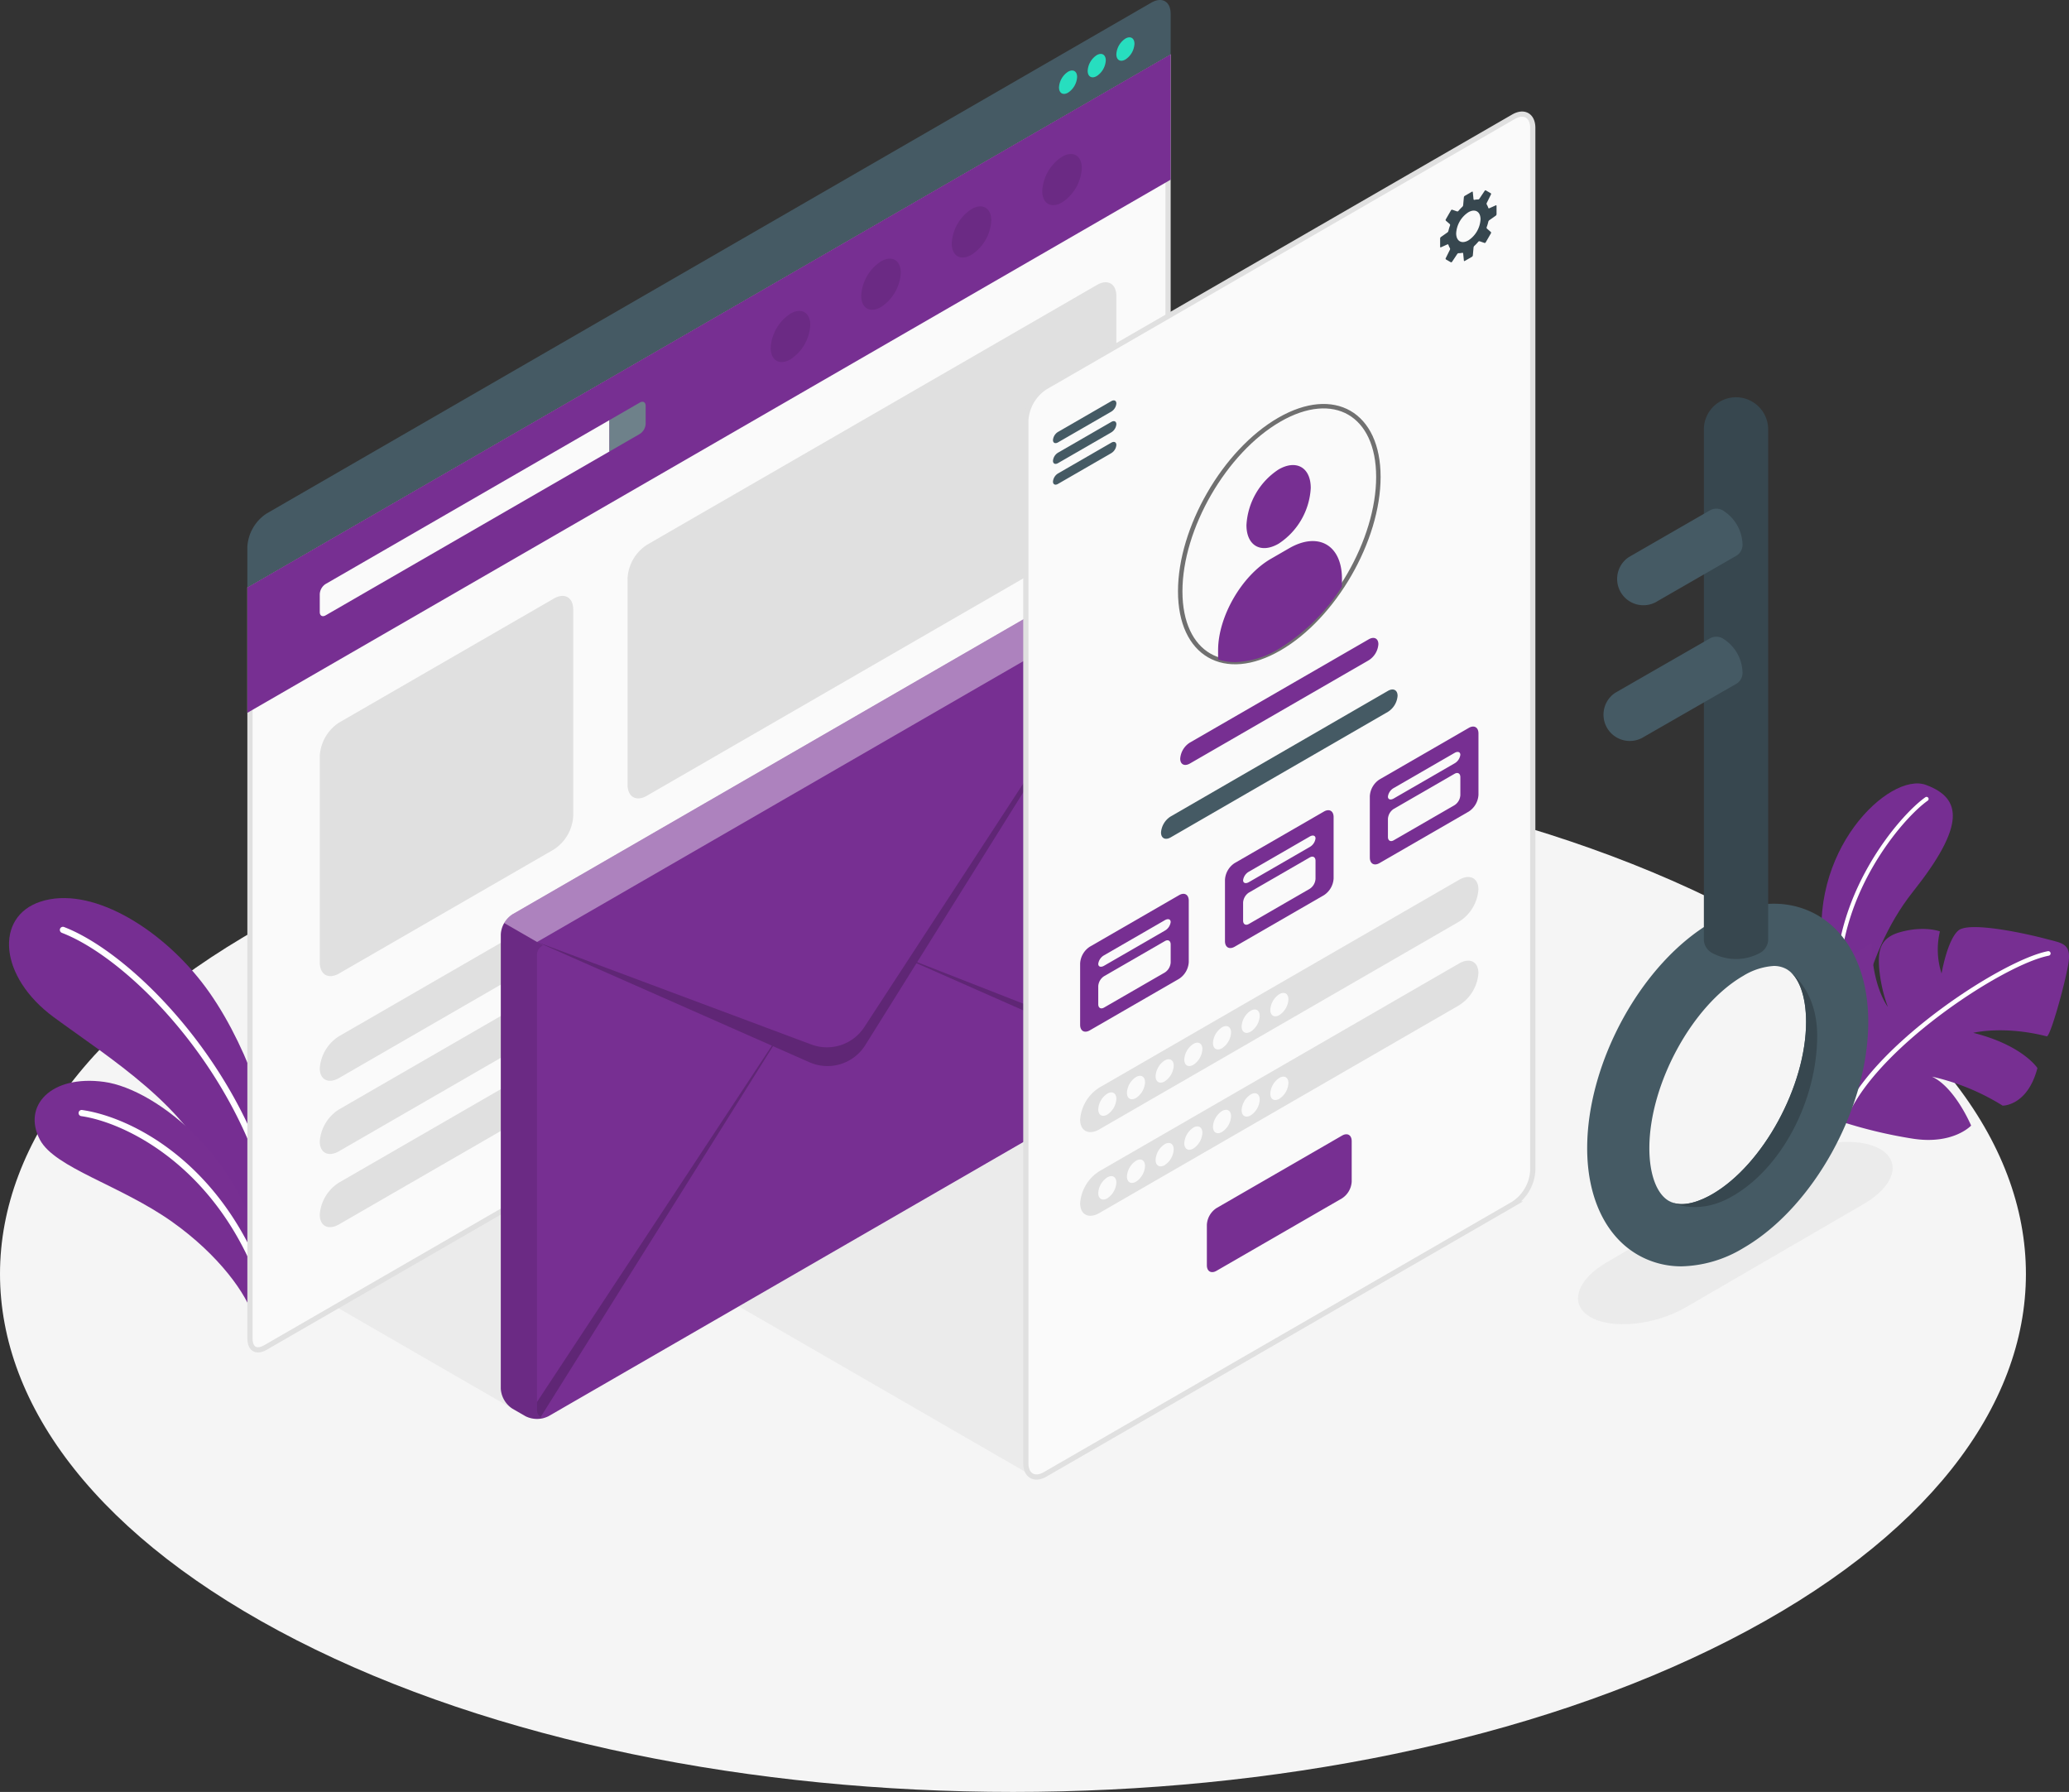 <svg xmlns="http://www.w3.org/2000/svg" width="464.22" height="402.001" viewBox="0 0 464.22 402.001">
  <rect x="0" y="0" width="464.22" height="402.001" fill="#333333" stroke="none"/>
  <g id="_2853457" data-name="2853457" transform="translate(-18.886 -50.042)">
    <g id="Floor">
      <path id="Floor-2" data-name="Floor" d="M85.455,418.008c88.757,45.379,232.662,45.38,321.418,0s88.758-118.954,0-164.333-232.662-45.38-321.419,0S-3.3,372.629,85.455,418.008Z" fill="#f5f5f5"/>
    </g>
    <g id="Shadows">
      <path id="Shadow" d="M375.731,345.512c4.864,2.808,14.424,1.841,21.353-2.159l39.936-23.194c6.928-4,8.593-9.524,3.718-12.338s-14.441-1.85-21.368,2.153l-39.9,23.2C372.539,337.182,370.867,342.7,375.731,345.512Z" fill="#ebebeb"/>
      <path id="Shadow-2" data-name="Shadow" d="M135.311,366.9l-40.62-23.453L135.311,320Z" fill="#ebebeb"/>
      <path id="Shadow-3" data-name="Shadow" d="M250.119,380.932l-65.47-37.824,65.486-37.75Z" fill="#ebebeb"/>
    </g>
    <g id="Plants">
      <g id="Plants-2" data-name="Plants">
        <g id="Group_265" data-name="Group 265">
          <g id="Group_263" data-name="Group 263">
            <path id="Path_1582" data-name="Path 1582" d="M80.361,312.066c.114-9.5-6.521-29.263-16.232-41.718s-25.1-21.662-36.16-18.028c-10.3,3.385-9.349,16.853,2.987,25.918s30.905,20.49,36.191,35.967L78.4,333.253Z" fill="#772f92"/>
            <path id="Path_1583" data-name="Path 1583" d="M80.361,312.066c.114-9.5-6.521-29.263-16.232-41.718s-25.1-21.662-36.16-18.028c-10.3,3.385-9.349,16.853,2.987,25.918s30.905,20.49,36.191,35.967L78.4,333.253Z" fill="#772f92" opacity="0.1"/>
          </g>
          <g id="Group_264" data-name="Group 264">
            <path id="Path_1584" data-name="Path 1584" d="M80.906,325.076a.7.7,0,0,1-.619-.566C74.315,292,48.4,265.323,32.761,259.31a.7.7,0,0,1-.4-.9.687.687,0,0,1,.9-.4c15.931,6.127,42.33,33.243,48.393,66.245a.694.694,0,0,1-.557.808A.676.676,0,0,1,80.906,325.076Z" fill="#fff"/>
          </g>
        </g>
        <g id="Group_268" data-name="Group 268">
          <g id="Group_266" data-name="Group 266">
            <path id="Path_1585" data-name="Path 1585" d="M75.82,345.778c-1.463-5.359-7.88-14.251-18.343-21.658-11.575-8.194-26.3-12.075-29.631-18.384-4-7.579,2.432-14.617,14.4-12.987s32.855,18.243,35.928,42.912Z" fill="#772f92"/>
          </g>
          <g id="Group_267" data-name="Group 267">
            <path id="Path_1586" data-name="Path 1586" d="M78.207,340.2a.7.7,0,0,1-.593-.466c-9.612-27.9-30.693-37.912-40.5-39.3a.7.7,0,0,1-.59-.785.685.685,0,0,1,.785-.59c10.841,1.54,31.8,11.745,41.616,40.228a.7.7,0,0,1-.721.918Z" fill="#fff"/>
          </g>
        </g>
      </g>
      <g id="Plants-3" data-name="Plants">
        <g id="Group_270" data-name="Group 270">
          <path id="Path_1587" data-name="Path 1587" d="M434.925,285.023s1.333-20.031,13.138-34.9,11.079-20.993,2.939-23.995-27.045,14.919-22.838,38.918S434.925,285.023,434.925,285.023Z" fill="#772f92"/>
          <path id="Path_1588" data-name="Path 1588" d="M434.925,285.023s1.333-20.031,13.138-34.9,11.079-20.993,2.939-23.995-27.045,14.919-22.838,38.918S434.925,285.023,434.925,285.023Z" fill="#772f92" opacity="0.1"/>
          <g id="Group_269" data-name="Group 269">
            <path id="Path_1589" data-name="Path 1589" d="M431.319,273.581a.464.464,0,0,1-.464-.436c-1.379-22.059,14.2-40.158,20.031-44.254a.465.465,0,0,1,.534.761c-5.717,4.017-20.991,21.772-19.637,43.435a.466.466,0,0,1-.435.494Z" fill="#fff"/>
          </g>
        </g>
        <g id="Group_273" data-name="Group 273">
          <g id="Group_272" data-name="Group 272">
            <path id="Path_1590" data-name="Path 1590" d="M431.716,301.565a105.679,105.679,0,0,0,16.255,3.912c9.141,1.448,13.175-2.924,13.175-2.924s-3.6-8.573-8.79-10.979a51.009,51.009,0,0,1,15.865,6.508s5.582.084,7.8-8.435c0,0-3.308-5.127-14.4-7.9,0,0,6.751-1.7,16.479.782.73.29,3.839-10.725,4.78-15.807s-1.1-5.028-5.063-6.086-17.084-4.005-19.564-1.826-3.74,9.63-3.74,9.63a17.567,17.567,0,0,1-.372-9.443s-3.565-1.394-9.1.216c-4.525,1.316-4.746,4.4-4.541,7.876a34.02,34.02,0,0,0,1.959,8.836s-3.528-4.522-3.637-14.325c0,0-9.261,4.6-10.842,13.793C427.127,280.365,425.915,294.962,431.716,301.565Z" fill="#772f92"/>
            <g id="Group_271" data-name="Group 271">
              <path id="Path_1591" data-name="Path 1591" d="M433.462,299.777a.513.513,0,0,0,.463-.291c7.377-15.325,34.8-33.133,44.626-35.043a.515.515,0,1,0-.2-1.01c-9.985,1.942-37.861,20.037-45.354,35.608a.511.511,0,0,0,.24.685A.5.5,0,0,0,433.462,299.777Z" fill="#fff"/>
            </g>
          </g>
        </g>
      </g>
    </g>
    <g id="Computer_Screen" data-name="Computer Screen">
      <g id="Group_278" data-name="Group 278">
        <g id="Group_276" data-name="Group 276">
          <g id="Path_1592" data-name="Path 1592" fill="#fafafa" stroke-miterlimit="10">
            <path d="M 76.781 352.864 C 76.781 352.864 76.781 352.864 76.781 352.864 C 75.647 352.864 74.97 351.927 74.97 350.357 L 74.97 182.149 L 280.963 63.217 L 280.965 230.75 C 280.965 231.984 280.542 233.396 279.775 234.725 C 279.008 236.054 277.996 237.126 276.927 237.743 L 78.423 352.35 C 77.841 352.686 77.273 352.864 76.781 352.864 Z" stroke="none"/>
            <path d="M 76.781 353.449 L 76.781 352.279 C 77.171 352.279 77.637 352.128 78.13 351.844 L 276.634 237.237 C 278.665 236.065 280.38 233.094 280.38 230.75 L 280.378 64.23 L 75.555 182.486 L 75.555 350.357 C 75.555 351.026 75.7 351.577 75.965 351.908 C 76.164 352.157 76.431 352.279 76.781 352.279 L 76.781 353.449 M 76.781 353.449 C 75.36 353.449 74.385 352.316 74.385 350.357 L 74.385 181.811 L 281.548 62.204 L 281.55 230.75 C 281.55 233.511 279.611 236.869 277.219 238.25 L 78.715 352.857 C 78.02 353.258 77.363 353.449 76.781 353.449 Z" stroke="none" fill="#e0e0e0"/>
          </g>
          <path id="Path_1593" data-name="Path 1593" d="M74.385,181.811v28.144L281.547,90.35V62.2Z" fill="#772f92"/>
          <path id="Path_1594" data-name="Path 1594" d="M90.632,183.313v4.036c0,.825.585,1.162,1.3.75l63.692-36.773V144.29L91.931,181.063A2.88,2.88,0,0,0,90.632,183.313Z" fill="#fafafa"/>
          <path id="Path_1595" data-name="Path 1595" d="M162.45,140.349c.717-.414,1.3-.078,1.3.75v4.036a2.873,2.873,0,0,1-1.3,2.25l-6.826,3.941V144.29Z" fill="#6e818a"/>
          <path id="Path_1596" data-name="Path 1596" d="M74.385,172.739a9.571,9.571,0,0,1,4.33-7.5l198.5-114.606c2.392-1.38,4.33-.261,4.33,2.5V62.2L74.385,181.811Z" fill="#455a64"/>
          <g id="Group_274" data-name="Group 274">
            <path id="Path_1597" data-name="Path 1597" d="M258.524,66.136a4.49,4.49,0,0,0-2.03,3.518c0,1.295.909,1.821,2.03,1.173a4.491,4.491,0,0,0,2.032-3.518C260.556,66.013,259.646,65.488,258.524,66.136Z" fill="#27debf"/>
            <path id="Path_1598" data-name="Path 1598" d="M264.959,62.416a4.488,4.488,0,0,0-2.031,3.518c0,1.295.909,1.82,2.031,1.173a4.49,4.49,0,0,0,2.031-3.518C266.99,62.293,266.081,61.768,264.959,62.416Z" fill="#27debf"/>
            <path id="Path_1599" data-name="Path 1599" d="M271.393,58.7a4.487,4.487,0,0,0-2.031,3.518c0,1.295.909,1.82,2.031,1.173a4.49,4.49,0,0,0,2.031-3.518C273.424,58.573,272.515,58.048,271.393,58.7Z" fill="#27debf"/>
          </g>
          <g id="Group_275" data-name="Group 275" opacity="0.1">
            <path id="Path_1600" data-name="Path 1600" d="M216.555,108.675a9.812,9.812,0,0,0-4.44,7.69c0,2.832,1.988,3.98,4.44,2.564a9.812,9.812,0,0,0,4.439-7.69C220.994,108.407,219.007,107.259,216.555,108.675Z"/>
            <path id="Path_1601" data-name="Path 1601" d="M196.245,120.4a9.812,9.812,0,0,0-4.439,7.69c0,2.832,1.987,3.98,4.439,2.564a9.812,9.812,0,0,0,4.44-7.69C200.685,120.133,198.7,118.985,196.245,120.4Z"/>
            <path id="Path_1602" data-name="Path 1602" d="M236.865,96.948a9.815,9.815,0,0,0-4.44,7.691c0,2.832,1.988,3.98,4.44,2.564a9.815,9.815,0,0,0,4.44-7.691C241.3,96.681,239.317,95.533,236.865,96.948Z"/>
            <path id="Path_1603" data-name="Path 1603" d="M257.176,85.2a9.815,9.815,0,0,0-4.44,7.691c0,2.832,1.988,3.98,4.44,2.564a9.812,9.812,0,0,0,4.439-7.69C261.615,84.932,259.628,83.784,257.176,85.2Z"/>
          </g>
        </g>
        <path id="Path_1604" data-name="Path 1604" d="M94.962,212.146l48.208-27.833c2.392-1.38,4.331-.261,4.331,2.5V233.1a9.572,9.572,0,0,1-4.331,7.5L94.963,268.432c-2.391,1.381-4.33.262-4.33-2.5V219.646A9.573,9.573,0,0,1,94.962,212.146Z" fill="#e0e0e0"/>
        <path id="Path_1605" data-name="Path 1605" d="M164.021,172.277l101.011-58.322c2.391-1.38,4.33-.261,4.33,2.5v46.286a9.573,9.573,0,0,1-4.33,7.5l-101.01,58.322c-2.391,1.381-4.33.262-4.33-2.5V179.777A9.571,9.571,0,0,1,164.021,172.277Z" fill="#e0e0e0"/>
        <g id="Group_277" data-name="Group 277">
          <path id="Path_1606" data-name="Path 1606" d="M94.963,282.5l76.642-44.25c2.391-1.38,4.33-.4,4.33,2.191a9.283,9.283,0,0,1-4.329,7.19l-76.643,44.25c-2.392,1.38-4.33.4-4.33-2.191A9.284,9.284,0,0,1,94.963,282.5Z" fill="#e0e0e0"/>
          <path id="Path_1607" data-name="Path 1607" d="M94.963,298.917,171.6,254.668c2.391-1.381,4.33-.4,4.33,2.19a9.283,9.283,0,0,1-4.329,7.19L94.963,308.3c-2.392,1.381-4.33.4-4.33-2.19A9.284,9.284,0,0,1,94.963,298.917Z" fill="#e0e0e0"/>
          <path id="Path_1608" data-name="Path 1608" d="M94.963,315.332l76.642-44.25c2.391-1.381,4.33-.4,4.33,2.19a9.28,9.28,0,0,1-4.329,7.19l-76.643,44.25c-2.392,1.381-4.33.4-4.33-2.19A9.281,9.281,0,0,1,94.963,315.332Z" fill="#e0e0e0"/>
        </g>
      </g>
    </g>
    <g id="Envelope">
      <g id="Group_281" data-name="Group 281">
        <g id="Letter">
          <g id="Group_280" data-name="Group 280">
            <g id="Group_279" data-name="Group 279">
              <path id="Path_1609" data-name="Path 1609" d="M131.253,259.673a5.741,5.741,0,0,1,2.6-4.5l132.911-76.736a5.742,5.742,0,0,1,5.2,0l2.928,1.691a5.741,5.741,0,0,1,2.6,4.5V286.506a5.765,5.765,0,0,1-2.6,4.5L141.975,367.742a5.77,5.77,0,0,1-5.2,0l-2.928-1.691a5.766,5.766,0,0,1-2.6-4.5Z" fill="#772f92"/>
            </g>
          </g>
          <path id="Path_1610" data-name="Path 1610" d="M132.011,257.114l7.374,4.252,137.336-79.3a5.372,5.372,0,0,0-1.831-1.942l-2.938-1.684a5.675,5.675,0,0,0-5.186,0L133.855,255.172A5.288,5.288,0,0,0,132.011,257.114Z" fill="#fff" opacity="0.4"/>
          <path id="Path_1611" data-name="Path 1611" d="M131.249,259.67V361.547a5.729,5.729,0,0,0,2.606,4.5l2.925,1.7a4.17,4.17,0,0,0,.713.319,5.611,5.611,0,0,0,1.069.246,6.363,6.363,0,0,0,2.052-.074c.172-.036.345-.086.5-.135a2.354,2.354,0,0,0,.308-.123,1.541,1.541,0,0,1-1.242-.024,1.8,1.8,0,0,1-.8-1.709V264.365a2.277,2.277,0,0,1,1.352-2.212l-1.352-.787-7.374-4.252A5.334,5.334,0,0,0,131.249,259.67Z" opacity="0.1"/>
          <path id="Path_1612" data-name="Path 1612" d="M139.385,261.366l61.552,23a10,10,0,0,0,11.873-3.909l9.884-15.143,54.519-83.526-52.548,84.1,52.818,20.671a5.406,5.406,0,0,1-.811,2.593l-52.155-23.028L213.031,284.5a10,10,0,0,1-12.524,3.847l-8.179-3.61-52.144,83.217a1.8,1.8,0,0,1-.8-1.709v-1.7l52.688-79.924Z" opacity="0.2"/>
        </g>
      </g>
    </g>
    <g id="Mobile_Screen" data-name="Mobile Screen">
      <g id="Group_288" data-name="Group 288">
        <path id="Path_1613" data-name="Path 1613" d="M249.052,144.4v233.9c0,2.761,1.939,3.88,4.33,2.5l105.079-60.666a9.573,9.573,0,0,0,4.33-7.5V78.739c0-2.761-1.939-3.88-4.33-2.5L253.382,136.9A9.573,9.573,0,0,0,249.052,144.4Z" fill="#fafafa" stroke="#e0e0e0" stroke-miterlimit="10" stroke-width="1.17"/>
        <path id="Path_1614" data-name="Path 1614" d="M255.142,148.764a2.375,2.375,0,0,1,1.125-1.823l11.97-6.908c.622-.359,1.126-.125,1.126.522a2.373,2.373,0,0,1-1.126,1.823l-11.97,6.908C255.646,149.645,255.142,149.411,255.142,148.764Z" fill="#455a64"/>
        <path id="Path_1615" data-name="Path 1615" d="M255.142,153.422a2.375,2.375,0,0,1,1.125-1.823l11.97-6.908c.622-.359,1.126-.125,1.126.522a2.373,2.373,0,0,1-1.126,1.823l-11.97,6.908C255.646,154.3,255.142,154.069,255.142,153.422Z" fill="#455a64"/>
        <path id="Path_1616" data-name="Path 1616" d="M255.142,158.08a2.375,2.375,0,0,1,1.125-1.823l11.97-6.908c.622-.359,1.126-.125,1.126.522a2.373,2.373,0,0,1-1.126,1.823l-11.97,6.908C255.646,158.961,255.142,158.727,255.142,158.08Z" fill="#455a64"/>
        <path id="Path_1617" data-name="Path 1617" d="M354.665,98.1V96.233a.121.121,0,0,0-.184-.119l-1.44.649a.171.171,0,0,1-.24-.111,3.153,3.153,0,0,0-.321-.714.4.4,0,0,1-.021-.349l.959-1.935a.216.216,0,0,0-.085-.281l-1.041-.6a.22.22,0,0,0-.287.067l-1.2,1.8a.4.4,0,0,1-.313.155,3.238,3.238,0,0,0-.779.08.171.171,0,0,1-.216-.153l-.158-1.571a.12.12,0,0,0-.195-.1l-1.617.934a.435.435,0,0,0-.193.3l-.162,1.8a.6.6,0,0,1-.168.336,9.688,9.688,0,0,0-.9.951.309.309,0,0,1-.318.09l-1.038-.362a.253.253,0,0,0-.292.108l-1.189,2.06a.253.253,0,0,0,.052.306l.833.718a.308.308,0,0,1,.081.32,9.774,9.774,0,0,0-.374,1.254.606.606,0,0,1-.207.314l-1.478,1.04a.437.437,0,0,0-.165.318V105.4a.121.121,0,0,0,.184.119l1.44-.649a.171.171,0,0,1,.24.111,3.152,3.152,0,0,0,.321.714.4.4,0,0,1,.021.349l-.959,1.935a.217.217,0,0,0,.085.282l1.041.6a.22.22,0,0,0,.287-.067l1.2-1.8a.4.4,0,0,1,.313-.155,3.239,3.239,0,0,0,.779-.08.172.172,0,0,1,.216.153l.158,1.571a.12.12,0,0,0,.2.1l1.617-.934a.435.435,0,0,0,.193-.3l.162-1.8a.6.6,0,0,1,.169-.336,9.8,9.8,0,0,0,.9-.951.309.309,0,0,1,.318-.09l1.038.362a.253.253,0,0,0,.292-.108l1.189-2.059a.254.254,0,0,0-.052-.307l-.833-.718a.308.308,0,0,1-.081-.32,9.779,9.779,0,0,0,.374-1.254.605.605,0,0,1,.207-.314l1.478-1.04A.437.437,0,0,0,354.665,98.1Zm-6.325,5.874c-1.51.871-2.733.165-2.733-1.578a6.04,6.04,0,0,1,2.733-4.734c1.509-.871,2.732-.165,2.732,1.578A6.042,6.042,0,0,1,348.34,103.975Z" fill="#37474f"/>
        <g id="Group_282" data-name="Group 282">
          <path id="Path_1618" data-name="Path 1618" d="M305.921,144.2c12.278-7.088,22.231-1.342,22.231,12.835s-9.953,31.416-22.231,38.5-22.23,1.342-22.23-12.835S293.644,151.289,305.921,144.2Z" fill="#fafafa" stroke="#707070" stroke-width="1"/>
          <path id="Path_1619" data-name="Path 1619" d="M305.765,155.358c3.983-2.3,7.213-.436,7.213,4.163a15.944,15.944,0,0,1-7.213,12.493c-3.983,2.3-7.212.435-7.212-4.165A15.94,15.94,0,0,1,305.765,155.358Z" fill="#772f92"/>
          <path id="Path_1620" data-name="Path 1620" d="M319.979,179.883c0-7.557-5.306-10.62-11.849-6.841l-4.091,2.361c-6.543,3.778-11.849,12.967-11.849,20.523v2.061a12.155,12.155,0,0,0,3.82.59,20.048,20.048,0,0,0,9.911-3.037,43.8,43.8,0,0,0,14.058-13.9Z" fill="#772f92"/>
        </g>
        <path id="Path_1621" data-name="Path 1621" d="M285.856,216.634l40.131-23.17c1.2-.69,2.165-.2,2.165,1.1a4.641,4.641,0,0,1-2.165,3.6l-40.131,23.17c-1.2.69-2.165.2-2.165-1.1A4.643,4.643,0,0,1,285.856,216.634Z" fill="#772f92"/>
        <path id="Path_1622" data-name="Path 1622" d="M281.549,233.207l48.745-28.173c1.2-.691,2.165-.2,2.165,1.1a4.644,4.644,0,0,1-2.165,3.6L281.549,237.9c-1.2.69-2.165.2-2.165-1.1A4.641,4.641,0,0,1,281.549,233.207Z" fill="#455a64"/>
        <path id="Path_1623" data-name="Path 1623" d="M331.593,227.744l13.65-7.881c.717-.414,1.3-.225,1.3.423a2.6,2.6,0,0,1-1.3,1.923l-13.65,7.881c-.717.414-1.3.225-1.3-.423A2.605,2.605,0,0,1,331.593,227.744Z" fill="#37474f"/>
        <g id="Group_283" data-name="Group 283">
          <path id="Path_1624" data-name="Path 1624" d="M263.4,262.43l20.042-11.572c1.2-.69,2.165-.131,2.165,1.25V265.87a4.784,4.784,0,0,1-2.165,3.75L263.4,281.191c-1.195.691-2.165.131-2.165-1.25V266.18A4.787,4.787,0,0,1,263.4,262.43Z" fill="#772f92"/>
          <path id="Path_1625" data-name="Path 1625" d="M266.6,264.353l13.649-7.881c.717-.414,1.3-.225,1.3.423a2.6,2.6,0,0,1-1.3,1.923L266.6,266.7c-.718.414-1.3.224-1.3-.423A2.6,2.6,0,0,1,266.6,264.353Z" fill="#fafafa"/>
          <path id="Path_1626" data-name="Path 1626" d="M265.3,271.294v4.035c0,.828.581,1.164,1.3.75L280.25,268.2a2.873,2.873,0,0,0,1.3-2.25v-4.036c0-.828-.582-1.164-1.3-.75l-13.65,7.882A2.869,2.869,0,0,0,265.3,271.294Z" fill="#fafafa"/>
        </g>
        <g id="Group_284" data-name="Group 284">
          <path id="Path_1627" data-name="Path 1627" d="M295.9,243.668,315.942,232.1c1.2-.69,2.165-.131,2.165,1.25v13.762a4.787,4.787,0,0,1-2.165,3.75L295.9,262.43c-1.2.69-2.165.131-2.165-1.25V247.418A4.787,4.787,0,0,1,295.9,243.668Z" fill="#772f92"/>
          <path id="Path_1628" data-name="Path 1628" d="M299.1,245.592l13.649-7.881c.717-.415,1.3-.225,1.3.422a2.6,2.6,0,0,1-1.3,1.923L299.1,247.937c-.718.414-1.3.225-1.3-.422A2.6,2.6,0,0,1,299.1,245.592Z" fill="#fafafa"/>
          <path id="Path_1629" data-name="Path 1629" d="M297.8,252.533v4.035c0,.828.581,1.164,1.3.75l13.649-7.881a2.873,2.873,0,0,0,1.3-2.25v-4.036c0-.828-.581-1.164-1.3-.75L299.1,250.282A2.872,2.872,0,0,0,297.8,252.533Z" fill="#fafafa"/>
        </g>
        <g id="Group_285" data-name="Group 285">
          <path id="Path_1630" data-name="Path 1630" d="M328.4,224.906l20.043-11.572c1.2-.69,2.165-.13,2.165,1.25v13.762a4.786,4.786,0,0,1-2.165,3.75L328.4,243.667c-1.2.691-2.166.131-2.166-1.25V228.656A4.786,4.786,0,0,1,328.4,224.906Z" fill="#772f92"/>
          <path id="Path_1631" data-name="Path 1631" d="M331.593,226.829l13.649-7.881c.718-.414,1.3-.225,1.3.423a2.6,2.6,0,0,1-1.3,1.923l-13.649,7.881c-.717.414-1.3.225-1.3-.423A2.605,2.605,0,0,1,331.593,226.829Z" fill="#fafafa"/>
          <path id="Path_1632" data-name="Path 1632" d="M330.294,233.77V237.8c0,.829.582,1.165,1.3.75l13.649-7.881a2.869,2.869,0,0,0,1.3-2.25v-4.035c0-.829-.582-1.164-1.3-.75l-13.65,7.881A2.873,2.873,0,0,0,330.294,233.77Z" fill="#fafafa"/>
        </g>
        <path id="Path_1633" data-name="Path 1633" d="M265.569,294.013l80.7-46.6c2.391-1.381,4.33-.4,4.33,2.19a9.287,9.287,0,0,1-4.33,7.191l-80.7,46.594c-2.391,1.381-4.33.4-4.33-2.19A9.285,9.285,0,0,1,265.569,294.013Z" fill="#e0e0e0"/>
        <path id="Path_1634" data-name="Path 1634" d="M265.569,312.774l80.7-46.594c2.391-1.381,4.33-.4,4.33,2.19a9.285,9.285,0,0,1-4.33,7.19l-80.7,46.6c-2.391,1.381-4.33.4-4.33-2.19A9.287,9.287,0,0,1,265.569,312.774Z" fill="#e0e0e0"/>
        <path id="Path_1635" data-name="Path 1635" d="M291.839,321.06,320,304.8c1.2-.69,2.165-.13,2.165,1.25v9.072A4.788,4.788,0,0,1,320,318.87l-28.165,16.261c-1.2.691-2.165.131-2.165-1.25V324.81A4.784,4.784,0,0,1,291.839,321.06Z" fill="#772f92"/>
        <g id="Group_286" data-name="Group 286">
          <path id="Path_1636" data-name="Path 1636" d="M267.332,295.391a4.489,4.489,0,0,0-2.031,3.518c0,1.3.91,1.82,2.031,1.173a4.49,4.49,0,0,0,2.031-3.518C269.363,295.268,268.454,294.743,267.332,295.391Z" fill="#fafafa"/>
          <path id="Path_1637" data-name="Path 1637" d="M273.766,291.67a4.492,4.492,0,0,0-2.03,3.519c0,1.3.909,1.82,2.03,1.173a4.49,4.49,0,0,0,2.031-3.519C275.8,291.548,274.888,291.023,273.766,291.67Z" fill="#fafafa"/>
          <path id="Path_1638" data-name="Path 1638" d="M280.2,287.95a4.49,4.49,0,0,0-2.031,3.518c0,1.3.909,1.821,2.031,1.173a4.489,4.489,0,0,0,2.031-3.518C282.232,287.828,281.322,287.3,280.2,287.95Z" fill="#fafafa"/>
          <path id="Path_1639" data-name="Path 1639" d="M286.635,284.23a4.49,4.49,0,0,0-2.031,3.518c0,1.3.909,1.821,2.031,1.173a4.487,4.487,0,0,0,2.031-3.518C288.666,284.108,287.757,283.583,286.635,284.23Z" fill="#fafafa"/>
          <path id="Path_1640" data-name="Path 1640" d="M293.069,280.51a4.492,4.492,0,0,0-2.031,3.518c0,1.3.91,1.821,2.031,1.173a4.488,4.488,0,0,0,2.031-3.518C295.1,280.387,294.191,279.862,293.069,280.51Z" fill="#fafafa"/>
          <path id="Path_1641" data-name="Path 1641" d="M299.5,276.79a4.488,4.488,0,0,0-2.031,3.518c0,1.295.909,1.821,2.031,1.173a4.491,4.491,0,0,0,2.03-3.518C301.534,276.667,300.625,276.142,299.5,276.79Z" fill="#fafafa"/>
          <path id="Path_1642" data-name="Path 1642" d="M305.938,273.07a4.487,4.487,0,0,0-2.031,3.518c0,1.295.909,1.82,2.031,1.173a4.492,4.492,0,0,0,2.031-3.518C307.969,272.947,307.059,272.422,305.938,273.07Z" fill="#fafafa"/>
        </g>
        <g id="Group_287" data-name="Group 287">
          <path id="Path_1643" data-name="Path 1643" d="M267.332,314.173a4.491,4.491,0,0,0-2.031,3.518c0,1.295.91,1.821,2.031,1.173a4.49,4.49,0,0,0,2.031-3.518C269.363,314.05,268.454,313.525,267.332,314.173Z" fill="#fafafa"/>
          <path id="Path_1644" data-name="Path 1644" d="M273.766,310.453a4.488,4.488,0,0,0-2.03,3.518c0,1.295.909,1.82,2.03,1.173a4.49,4.49,0,0,0,2.031-3.518C275.8,310.33,274.888,309.8,273.766,310.453Z" fill="#fafafa"/>
          <path id="Path_1645" data-name="Path 1645" d="M280.2,306.733a4.487,4.487,0,0,0-2.031,3.518c0,1.295.909,1.82,2.031,1.173a4.493,4.493,0,0,0,2.031-3.519C282.232,306.61,281.322,306.085,280.2,306.733Z" fill="#fafafa"/>
          <path id="Path_1646" data-name="Path 1646" d="M286.635,303.012a4.49,4.49,0,0,0-2.031,3.518c0,1.3.909,1.821,2.031,1.173a4.487,4.487,0,0,0,2.031-3.518C288.666,302.89,287.757,302.365,286.635,303.012Z" fill="#fafafa"/>
          <path id="Path_1647" data-name="Path 1647" d="M293.069,299.292a4.492,4.492,0,0,0-2.031,3.518c0,1.3.91,1.821,2.031,1.173a4.487,4.487,0,0,0,2.031-3.518C295.1,299.17,294.191,298.645,293.069,299.292Z" fill="#fafafa"/>
          <path id="Path_1648" data-name="Path 1648" d="M299.5,295.572a4.49,4.49,0,0,0-2.031,3.518c0,1.3.909,1.821,2.031,1.173a4.488,4.488,0,0,0,2.03-3.518C301.534,295.45,300.625,294.924,299.5,295.572Z" fill="#fafafa"/>
          <path id="Path_1649" data-name="Path 1649" d="M305.938,291.852a4.488,4.488,0,0,0-2.031,3.518c0,1.3.909,1.821,2.031,1.173a4.491,4.491,0,0,0,2.031-3.518C307.969,291.729,307.059,291.2,305.938,291.852Z" fill="#fafafa"/>
        </g>
      </g>
    </g>
    <g id="Key">
      <g id="Group_291" data-name="Group 291">
        <g id="Group_290" data-name="Group 290">
          <g id="Group_289" data-name="Group 289">
            <path id="Path_1650" data-name="Path 1650" d="M396.186,334.13a19.472,19.472,0,0,1-9.848-2.6C379.132,327.365,375,318.657,375,307.635c0-19.383,12.319-41.679,28.046-50.758,8.468-4.888,16.877-5.419,23.682-1.491,7.206,4.161,11.339,12.869,11.339,23.891,0,19.383-12.319,41.679-28.045,50.758A27.867,27.867,0,0,1,396.186,334.13Zm20.66-67.384a14.807,14.807,0,0,0-6.825,2.213c-11.422,6.594-21.07,24.3-21.07,38.676,0,5.816,1.631,10.231,4.363,11.808,3.111,1.8,7.432-.164,9.731-1.49,11.421-6.594,21.07-24.3,21.07-38.676,0-5.816-1.632-10.231-4.364-11.809A5.73,5.73,0,0,0,416.846,266.746Z" fill="#455a64"/>
          </g>
          <path id="Path_1651" data-name="Path 1651" d="M426.61,282.381c0-10.887-6.859-14.913-6.859-14.913h0c2.732,1.578,4.364,5.993,4.364,11.809,0,14.371-9.649,32.082-21.07,38.676-2.3,1.326-6.62,3.286-9.731,1.491,0,0,5.789,3.592,13.785-.771C418.676,312.358,426.61,296.751,426.61,282.381Z" fill="#37474f"/>
        </g>
        <path id="Path_1652" data-name="Path 1652" d="M415.608,146.294a7.214,7.214,0,0,0-14.427,0v.02h0V261.021h0a3.583,3.583,0,0,0,2.113,2.945,11.27,11.27,0,0,0,10.2,0,3.585,3.585,0,0,0,2.113-2.945h0V146.314h0Z" fill="#37474f"/>
        <path id="Path_1653" data-name="Path 1653" d="M409.846,171.927a9.206,9.206,0,0,0-4.166-7.215,2.891,2.891,0,0,0-2.98-.263l0-.006L384.9,174.7l-.43.256a.961.961,0,0,0-.174.1,5.641,5.641,0,0,0-.852.7,5.9,5.9,0,0,0,6.953,9.373c.113-.062.226-.134.338-.2l17.911-10.316,0,0A2.935,2.935,0,0,0,409.846,171.927Z" fill="#455a64"/>
        <path id="Path_1654" data-name="Path 1654" d="M409.846,200.652a9.207,9.207,0,0,0-4.166-7.215,2.893,2.893,0,0,0-2.98-.263l0-.006-20.86,11.98-.431.256a.961.961,0,0,0-.174.1,5.584,5.584,0,0,0-.851.7,5.9,5.9,0,0,0,6.952,9.373c.113-.062.226-.134.338-.195l20.973-12.041,0-.005A2.934,2.934,0,0,0,409.846,200.652Z" fill="#455a64"/>
      </g>
    </g>
  </g>
</svg>
